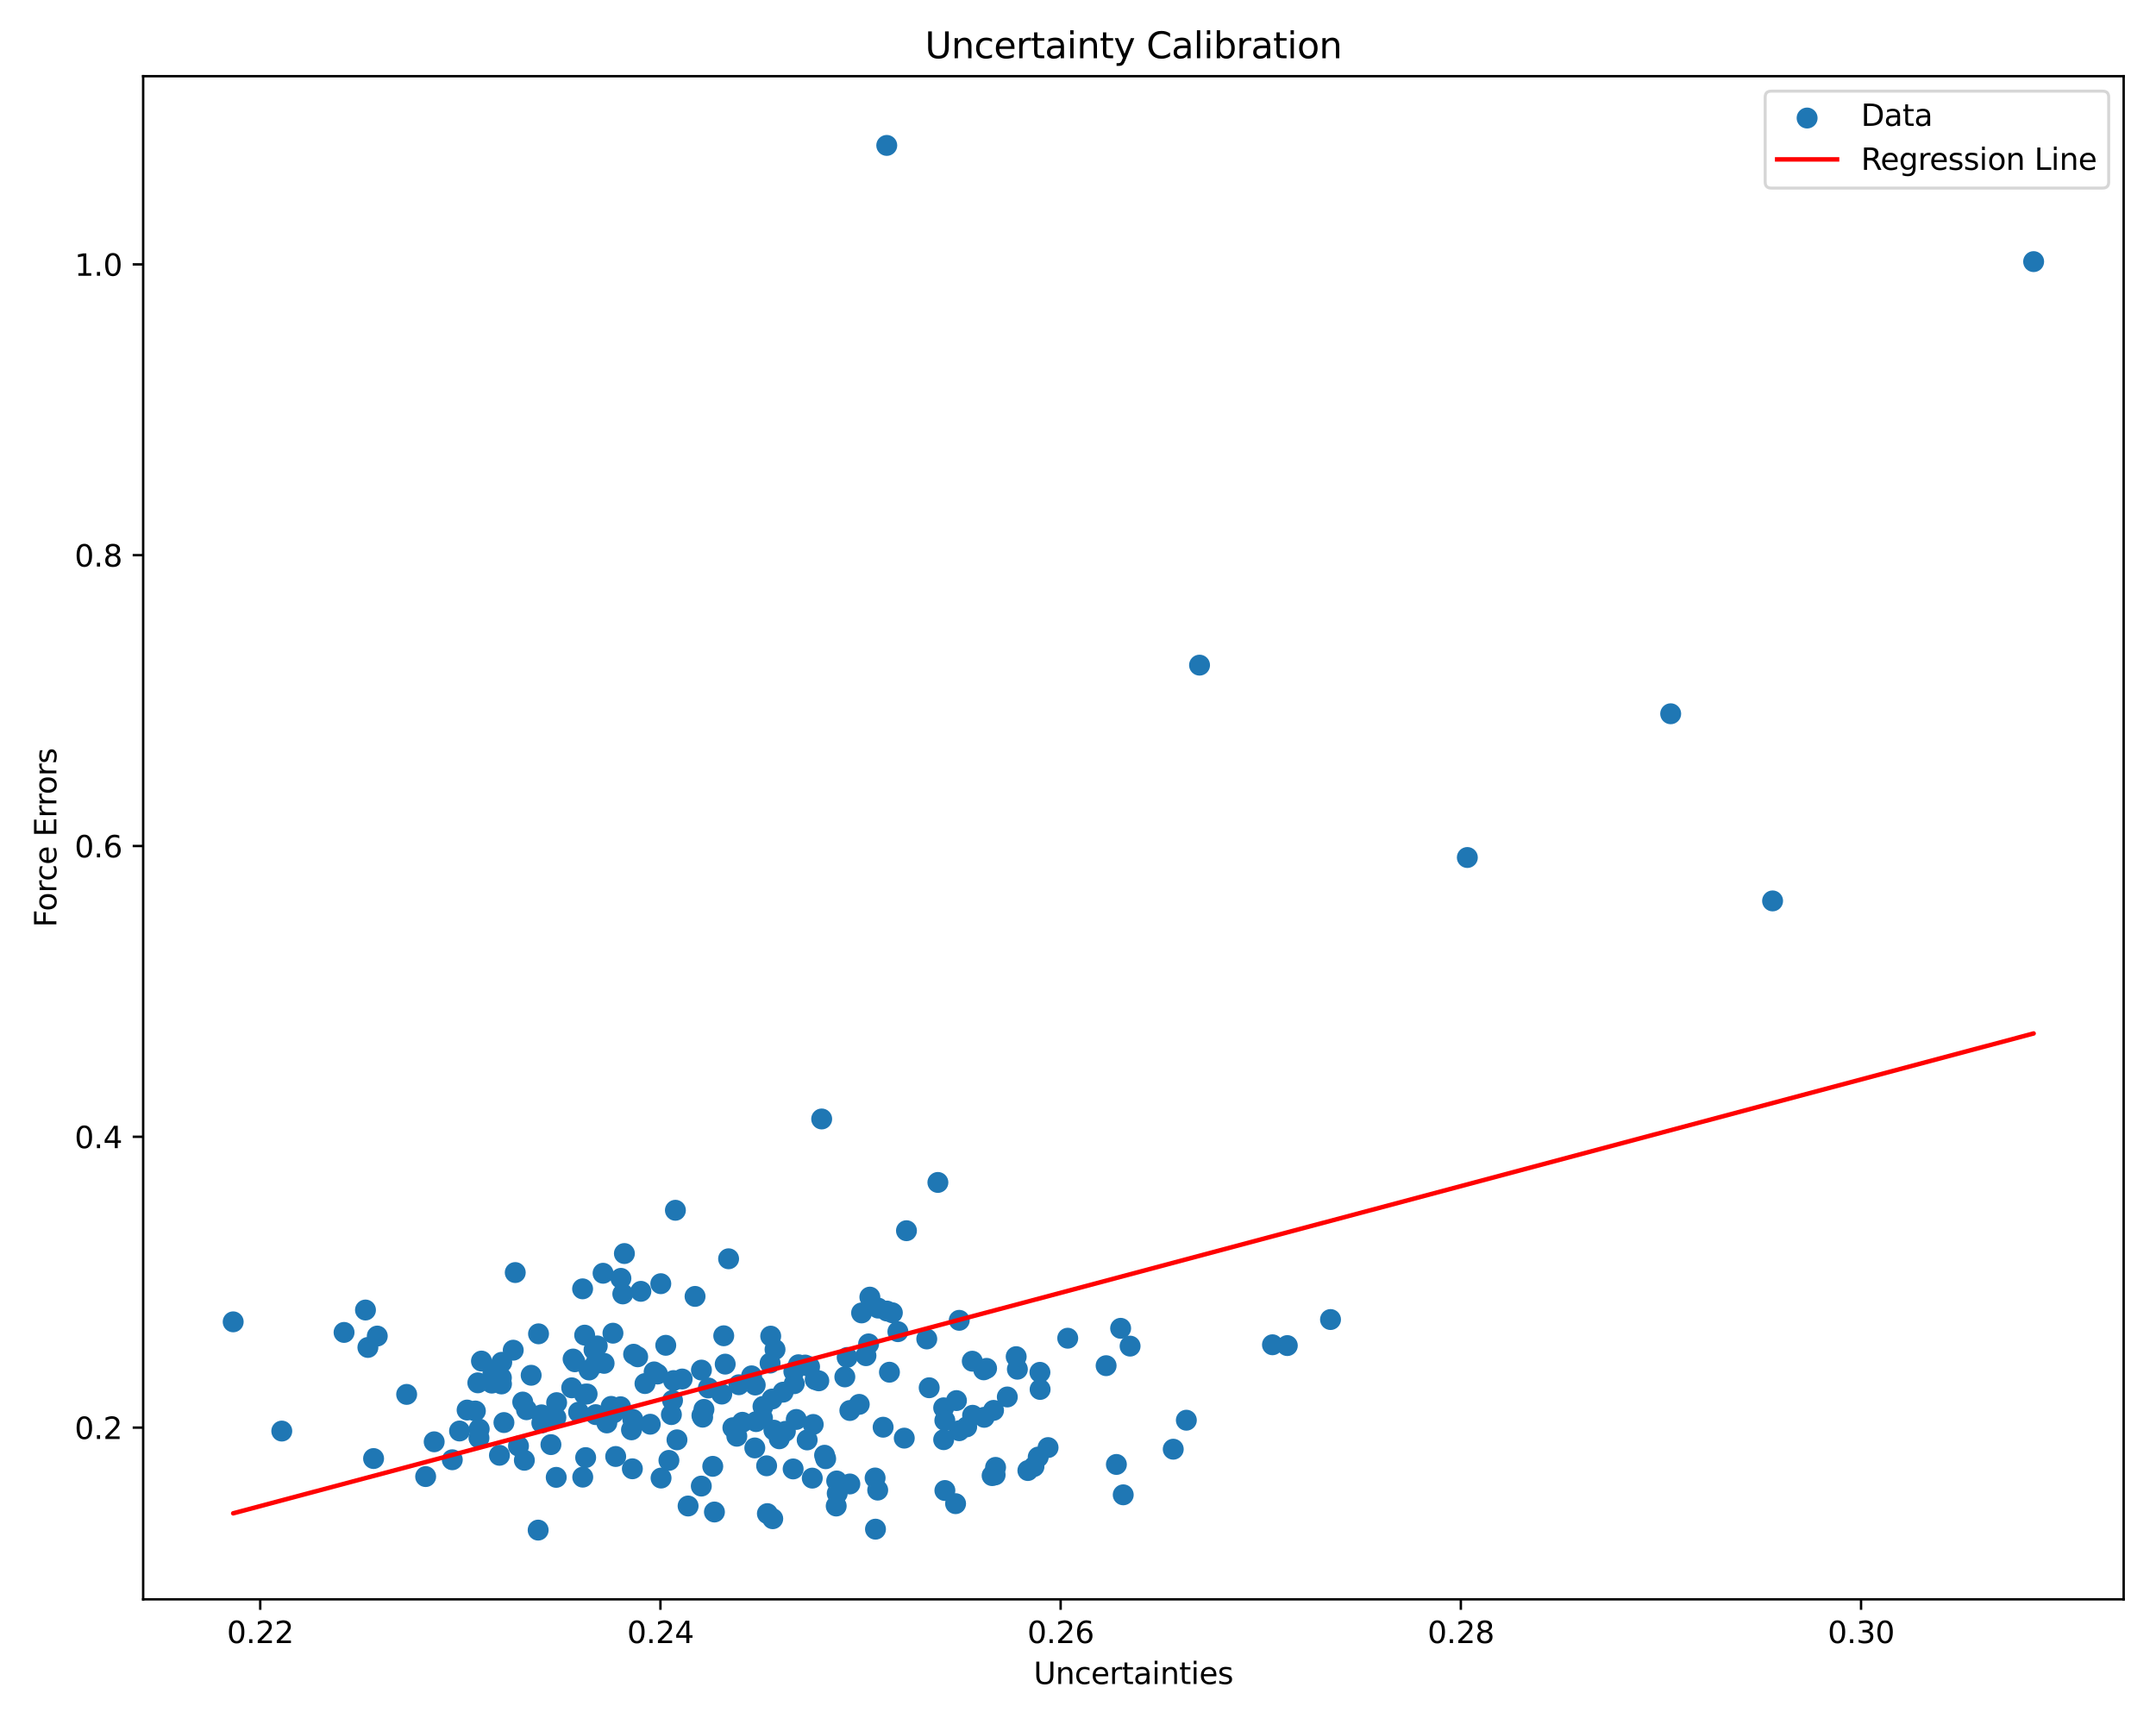 <?xml version="1.0" encoding="utf-8" standalone="no"?>
<!DOCTYPE svg PUBLIC "-//W3C//DTD SVG 1.1//EN"
  "http://www.w3.org/Graphics/SVG/1.1/DTD/svg11.dtd">
<svg xmlns:xlink="http://www.w3.org/1999/xlink" width="720pt" height="576pt" viewBox="0 0 720 576" xmlns="http://www.w3.org/2000/svg" version="1.1">
 <defs>
  <style type="text/css">*{stroke-linejoin: round; stroke-linecap: butt}</style>
 </defs>
 <g id="figure_1">
  <g id="patch_1">
   <path d="M 0 576 
L 720 576 
L 720 0 
L 0 0 
z
" style="fill: #ffffff"/>
  </g>
  <g id="axes_1">
   <g id="patch_2">
    <path d="M 47.81 534.04 
L 709.2 534.04 
L 709.2 25.44 
L 47.81 25.44 
z
" style="fill: #ffffff"/>
   </g>
   <g id="PathCollection_1">
    <defs>
     <path id="m27096e52e7" d="M 0 3 
C 0.796 3 1.559 2.684 2.121 2.121 
C 2.684 1.559 3 0.796 3 0 
C 3 -0.796 2.684 -1.559 2.121 -2.121 
C 1.559 -2.684 0.796 -3 0 -3 
C -0.796 -3 -1.559 -2.684 -2.121 -2.121 
C -2.684 -1.559 -3 -0.796 -3 0 
C -3 0.796 -2.684 1.559 -2.121 2.121 
C -1.559 2.684 -0.796 3 0 3 
z
" style="stroke: #1f77b4"/>
    </defs>
    <g clip-path="url(#p337059f995)">
     <use xlink:href="#m27096e52e7" x="332.33" y="492.494" style="fill: #1f77b4; stroke: #1f77b4"/>
     <use xlink:href="#m27096e52e7" x="124.758" y="487.029" style="fill: #1f77b4; stroke: #1f77b4"/>
     <use xlink:href="#m27096e52e7" x="356.57" y="446.848" style="fill: #1f77b4; stroke: #1f77b4"/>
     <use xlink:href="#m27096e52e7" x="345.299" y="489.697" style="fill: #1f77b4; stroke: #1f77b4"/>
     <use xlink:href="#m27096e52e7" x="207.986" y="432.059" style="fill: #1f77b4; stroke: #1f77b4"/>
     <use xlink:href="#m27096e52e7" x="320.338" y="440.873" style="fill: #1f77b4; stroke: #1f77b4"/>
     <use xlink:href="#m27096e52e7" x="236.565" y="463.463" style="fill: #1f77b4; stroke: #1f77b4"/>
     <use xlink:href="#m27096e52e7" x="490.02" y="286.334" style="fill: #1f77b4; stroke: #1f77b4"/>
     <use xlink:href="#m27096e52e7" x="283.812" y="495.517" style="fill: #1f77b4; stroke: #1f77b4"/>
     <use xlink:href="#m27096e52e7" x="262.279" y="477.943" style="fill: #1f77b4; stroke: #1f77b4"/>
     <use xlink:href="#m27096e52e7" x="196.071" y="465.472" style="fill: #1f77b4; stroke: #1f77b4"/>
     <use xlink:href="#m27096e52e7" x="194.609" y="493.236" style="fill: #1f77b4; stroke: #1f77b4"/>
     <use xlink:href="#m27096e52e7" x="204.698" y="445.169" style="fill: #1f77b4; stroke: #1f77b4"/>
     <use xlink:href="#m27096e52e7" x="234.648" y="473.214" style="fill: #1f77b4; stroke: #1f77b4"/>
     <use xlink:href="#m27096e52e7" x="179.846" y="445.383" style="fill: #1f77b4; stroke: #1f77b4"/>
     <use xlink:href="#m27096e52e7" x="429.901" y="449.307" style="fill: #1f77b4; stroke: #1f77b4"/>
     <use xlink:href="#m27096e52e7" x="198.935" y="472.368" style="fill: #1f77b4; stroke: #1f77b4"/>
     <use xlink:href="#m27096e52e7" x="375.106" y="499.14" style="fill: #1f77b4; stroke: #1f77b4"/>
     <use xlink:href="#m27096e52e7" x="324.696" y="454.523" style="fill: #1f77b4; stroke: #1f77b4"/>
     <use xlink:href="#m27096e52e7" x="315.549" y="497.703" style="fill: #1f77b4; stroke: #1f77b4"/>
     <use xlink:href="#m27096e52e7" x="679.137" y="87.359" style="fill: #1f77b4; stroke: #1f77b4"/>
     <use xlink:href="#m27096e52e7" x="315.143" y="470.087" style="fill: #1f77b4; stroke: #1f77b4"/>
     <use xlink:href="#m27096e52e7" x="211.321" y="473.942" style="fill: #1f77b4; stroke: #1f77b4"/>
     <use xlink:href="#m27096e52e7" x="374.238" y="443.543" style="fill: #1f77b4; stroke: #1f77b4"/>
     <use xlink:href="#m27096e52e7" x="179.719" y="510.922" style="fill: #1f77b4; stroke: #1f77b4"/>
     <use xlink:href="#m27096e52e7" x="201.746" y="455.24" style="fill: #1f77b4; stroke: #1f77b4"/>
     <use xlink:href="#m27096e52e7" x="265.913" y="473.975" style="fill: #1f77b4; stroke: #1f77b4"/>
     <use xlink:href="#m27096e52e7" x="377.397" y="449.485" style="fill: #1f77b4; stroke: #1f77b4"/>
     <use xlink:href="#m27096e52e7" x="158.753" y="471.152" style="fill: #1f77b4; stroke: #1f77b4"/>
     <use xlink:href="#m27096e52e7" x="207.353" y="426.863" style="fill: #1f77b4; stroke: #1f77b4"/>
     <use xlink:href="#m27096e52e7" x="369.39" y="456.019" style="fill: #1f77b4; stroke: #1f77b4"/>
     <use xlink:href="#m27096e52e7" x="257.382" y="446.157" style="fill: #1f77b4; stroke: #1f77b4"/>
     <use xlink:href="#m27096e52e7" x="220.762" y="493.543" style="fill: #1f77b4; stroke: #1f77b4"/>
     <use xlink:href="#m27096e52e7" x="122.86" y="449.928" style="fill: #1f77b4; stroke: #1f77b4"/>
     <use xlink:href="#m27096e52e7" x="257.867" y="467.147" style="fill: #1f77b4; stroke: #1f77b4"/>
     <use xlink:href="#m27096e52e7" x="205.609" y="486.343" style="fill: #1f77b4; stroke: #1f77b4"/>
     <use xlink:href="#m27096e52e7" x="260.24" y="480.431" style="fill: #1f77b4; stroke: #1f77b4"/>
     <use xlink:href="#m27096e52e7" x="234.407" y="472.642" style="fill: #1f77b4; stroke: #1f77b4"/>
     <use xlink:href="#m27096e52e7" x="296.184" y="437.776" style="fill: #1f77b4; stroke: #1f77b4"/>
     <use xlink:href="#m27096e52e7" x="279.252" y="502.88" style="fill: #1f77b4; stroke: #1f77b4"/>
     <use xlink:href="#m27096e52e7" x="269.552" y="480.811" style="fill: #1f77b4; stroke: #1f77b4"/>
     <use xlink:href="#m27096e52e7" x="210.889" y="477.44" style="fill: #1f77b4; stroke: #1f77b4"/>
     <use xlink:href="#m27096e52e7" x="191.385" y="453.798" style="fill: #1f77b4; stroke: #1f77b4"/>
     <use xlink:href="#m27096e52e7" x="223.387" y="487.645" style="fill: #1f77b4; stroke: #1f77b4"/>
     <use xlink:href="#m27096e52e7" x="294.922" y="476.564" style="fill: #1f77b4; stroke: #1f77b4"/>
     <use xlink:href="#m27096e52e7" x="159.952" y="480.163" style="fill: #1f77b4; stroke: #1f77b4"/>
     <use xlink:href="#m27096e52e7" x="246.062" y="479.577" style="fill: #1f77b4; stroke: #1f77b4"/>
     <use xlink:href="#m27096e52e7" x="204.091" y="469.612" style="fill: #1f77b4; stroke: #1f77b4"/>
     <use xlink:href="#m27096e52e7" x="246.745" y="462.386" style="fill: #1f77b4; stroke: #1f77b4"/>
     <use xlink:href="#m27096e52e7" x="122.051" y="437.433" style="fill: #1f77b4; stroke: #1f77b4"/>
     <use xlink:href="#m27096e52e7" x="144.996" y="481.436" style="fill: #1f77b4; stroke: #1f77b4"/>
     <use xlink:href="#m27096e52e7" x="198.917" y="455.302" style="fill: #1f77b4; stroke: #1f77b4"/>
     <use xlink:href="#m27096e52e7" x="257.172" y="455.155" style="fill: #1f77b4; stroke: #1f77b4"/>
     <use xlink:href="#m27096e52e7" x="151.044" y="487.434" style="fill: #1f77b4; stroke: #1f77b4"/>
     <use xlink:href="#m27096e52e7" x="224.934" y="460.987" style="fill: #1f77b4; stroke: #1f77b4"/>
     <use xlink:href="#m27096e52e7" x="94.101" y="477.853" style="fill: #1f77b4; stroke: #1f77b4"/>
     <use xlink:href="#m27096e52e7" x="254.8" y="469.625" style="fill: #1f77b4; stroke: #1f77b4"/>
     <use xlink:href="#m27096e52e7" x="155.99" y="470.832" style="fill: #1f77b4; stroke: #1f77b4"/>
     <use xlink:href="#m27096e52e7" x="258.824" y="450.619" style="fill: #1f77b4; stroke: #1f77b4"/>
     <use xlink:href="#m27096e52e7" x="211.597" y="452.195" style="fill: #1f77b4; stroke: #1f77b4"/>
     <use xlink:href="#m27096e52e7" x="424.944" y="449.037" style="fill: #1f77b4; stroke: #1f77b4"/>
     <use xlink:href="#m27096e52e7" x="347.347" y="463.95" style="fill: #1f77b4; stroke: #1f77b4"/>
     <use xlink:href="#m27096e52e7" x="183.983" y="482.378" style="fill: #1f77b4; stroke: #1f77b4"/>
     <use xlink:href="#m27096e52e7" x="331.314" y="492.728" style="fill: #1f77b4; stroke: #1f77b4"/>
     <use xlink:href="#m27096e52e7" x="172.07" y="424.924" style="fill: #1f77b4; stroke: #1f77b4"/>
     <use xlink:href="#m27096e52e7" x="214.019" y="431.196" style="fill: #1f77b4; stroke: #1f77b4"/>
     <use xlink:href="#m27096e52e7" x="222.332" y="449.214" style="fill: #1f77b4; stroke: #1f77b4"/>
     <use xlink:href="#m27096e52e7" x="194.563" y="430.361" style="fill: #1f77b4; stroke: #1f77b4"/>
     <use xlink:href="#m27096e52e7" x="258.058" y="507.121" style="fill: #1f77b4; stroke: #1f77b4"/>
     <use xlink:href="#m27096e52e7" x="252.21" y="462.482" style="fill: #1f77b4; stroke: #1f77b4"/>
     <use xlink:href="#m27096e52e7" x="290.493" y="433.127" style="fill: #1f77b4; stroke: #1f77b4"/>
     <use xlink:href="#m27096e52e7" x="256.27" y="505.415" style="fill: #1f77b4; stroke: #1f77b4"/>
     <use xlink:href="#m27096e52e7" x="77.873" y="441.382" style="fill: #1f77b4; stroke: #1f77b4"/>
     <use xlink:href="#m27096e52e7" x="219.57" y="458.81" style="fill: #1f77b4; stroke: #1f77b4"/>
     <use xlink:href="#m27096e52e7" x="283.808" y="470.987" style="fill: #1f77b4; stroke: #1f77b4"/>
     <use xlink:href="#m27096e52e7" x="195.253" y="445.824" style="fill: #1f77b4; stroke: #1f77b4"/>
     <use xlink:href="#m27096e52e7" x="282.134" y="459.769" style="fill: #1f77b4; stroke: #1f77b4"/>
     <use xlink:href="#m27096e52e7" x="185.638" y="473.336" style="fill: #1f77b4; stroke: #1f77b4"/>
     <use xlink:href="#m27096e52e7" x="241.04" y="465.502" style="fill: #1f77b4; stroke: #1f77b4"/>
     <use xlink:href="#m27096e52e7" x="275.37" y="485.928" style="fill: #1f77b4; stroke: #1f77b4"/>
     <use xlink:href="#m27096e52e7" x="226.078" y="480.777" style="fill: #1f77b4; stroke: #1f77b4"/>
     <use xlink:href="#m27096e52e7" x="238.586" y="504.878" style="fill: #1f77b4; stroke: #1f77b4"/>
     <use xlink:href="#m27096e52e7" x="319.12" y="502.09" style="fill: #1f77b4; stroke: #1f77b4"/>
     <use xlink:href="#m27096e52e7" x="166.793" y="485.943" style="fill: #1f77b4; stroke: #1f77b4"/>
     <use xlink:href="#m27096e52e7" x="339.753" y="457.203" style="fill: #1f77b4; stroke: #1f77b4"/>
     <use xlink:href="#m27096e52e7" x="320.337" y="477.734" style="fill: #1f77b4; stroke: #1f77b4"/>
     <use xlink:href="#m27096e52e7" x="235.083" y="470.614" style="fill: #1f77b4; stroke: #1f77b4"/>
     <use xlink:href="#m27096e52e7" x="297.031" y="458.2" style="fill: #1f77b4; stroke: #1f77b4"/>
     <use xlink:href="#m27096e52e7" x="142.149" y="493.047" style="fill: #1f77b4; stroke: #1f77b4"/>
     <use xlink:href="#m27096e52e7" x="400.589" y="222.1" style="fill: #1f77b4; stroke: #1f77b4"/>
     <use xlink:href="#m27096e52e7" x="293.111" y="497.567" style="fill: #1f77b4; stroke: #1f77b4"/>
     <use xlink:href="#m27096e52e7" x="225.553" y="404.127" style="fill: #1f77b4; stroke: #1f77b4"/>
     <use xlink:href="#m27096e52e7" x="271.58" y="475.642" style="fill: #1f77b4; stroke: #1f77b4"/>
     <use xlink:href="#m27096e52e7" x="177.381" y="459.221" style="fill: #1f77b4; stroke: #1f77b4"/>
     <use xlink:href="#m27096e52e7" x="250.997" y="459.414" style="fill: #1f77b4; stroke: #1f77b4"/>
     <use xlink:href="#m27096e52e7" x="243.316" y="420.327" style="fill: #1f77b4; stroke: #1f77b4"/>
     <use xlink:href="#m27096e52e7" x="198.379" y="450.73" style="fill: #1f77b4; stroke: #1f77b4"/>
     <use xlink:href="#m27096e52e7" x="207.242" y="469.731" style="fill: #1f77b4; stroke: #1f77b4"/>
     <use xlink:href="#m27096e52e7" x="160.029" y="477.169" style="fill: #1f77b4; stroke: #1f77b4"/>
     <use xlink:href="#m27096e52e7" x="275.735" y="487.089" style="fill: #1f77b4; stroke: #1f77b4"/>
     <use xlink:href="#m27096e52e7" x="299.852" y="444.661" style="fill: #1f77b4; stroke: #1f77b4"/>
     <use xlink:href="#m27096e52e7" x="293.265" y="436.79" style="fill: #1f77b4; stroke: #1f77b4"/>
     <use xlink:href="#m27096e52e7" x="329.473" y="456.916" style="fill: #1f77b4; stroke: #1f77b4"/>
     <use xlink:href="#m27096e52e7" x="175.824" y="470.725" style="fill: #1f77b4; stroke: #1f77b4"/>
     <use xlink:href="#m27096e52e7" x="273.44" y="461.076" style="fill: #1f77b4; stroke: #1f77b4"/>
     <use xlink:href="#m27096e52e7" x="180.943" y="475.136" style="fill: #1f77b4; stroke: #1f77b4"/>
     <use xlink:href="#m27096e52e7" x="212.955" y="453.051" style="fill: #1f77b4; stroke: #1f77b4"/>
     <use xlink:href="#m27096e52e7" x="191.976" y="454.712" style="fill: #1f77b4; stroke: #1f77b4"/>
     <use xlink:href="#m27096e52e7" x="185.891" y="468.364" style="fill: #1f77b4; stroke: #1f77b4"/>
     <use xlink:href="#m27096e52e7" x="125.989" y="446.129" style="fill: #1f77b4; stroke: #1f77b4"/>
     <use xlink:href="#m27096e52e7" x="164.229" y="461.836" style="fill: #1f77b4; stroke: #1f77b4"/>
     <use xlink:href="#m27096e52e7" x="232.115" y="432.887" style="fill: #1f77b4; stroke: #1f77b4"/>
     <use xlink:href="#m27096e52e7" x="220.673" y="428.642" style="fill: #1f77b4; stroke: #1f77b4"/>
     <use xlink:href="#m27096e52e7" x="244.747" y="476.733" style="fill: #1f77b4; stroke: #1f77b4"/>
     <use xlink:href="#m27096e52e7" x="347.284" y="458.24" style="fill: #1f77b4; stroke: #1f77b4"/>
     <use xlink:href="#m27096e52e7" x="180.856" y="472.438" style="fill: #1f77b4; stroke: #1f77b4"/>
     <use xlink:href="#m27096e52e7" x="159.571" y="461.745" style="fill: #1f77b4; stroke: #1f77b4"/>
     <use xlink:href="#m27096e52e7" x="268.869" y="455.801" style="fill: #1f77b4; stroke: #1f77b4"/>
     <use xlink:href="#m27096e52e7" x="252.069" y="483.486" style="fill: #1f77b4; stroke: #1f77b4"/>
     <use xlink:href="#m27096e52e7" x="171.395" y="450.846" style="fill: #1f77b4; stroke: #1f77b4"/>
     <use xlink:href="#m27096e52e7" x="274.4" y="373.64" style="fill: #1f77b4; stroke: #1f77b4"/>
     <use xlink:href="#m27096e52e7" x="204.99" y="471.755" style="fill: #1f77b4; stroke: #1f77b4"/>
     <use xlink:href="#m27096e52e7" x="238.028" y="489.63" style="fill: #1f77b4; stroke: #1f77b4"/>
     <use xlink:href="#m27096e52e7" x="256.016" y="489.451" style="fill: #1f77b4; stroke: #1f77b4"/>
     <use xlink:href="#m27096e52e7" x="282.911" y="453.263" style="fill: #1f77b4; stroke: #1f77b4"/>
     <use xlink:href="#m27096e52e7" x="167.47" y="462.118" style="fill: #1f77b4; stroke: #1f77b4"/>
     <use xlink:href="#m27096e52e7" x="234.202" y="496.225" style="fill: #1f77b4; stroke: #1f77b4"/>
     <use xlink:href="#m27096e52e7" x="167.437" y="460.075" style="fill: #1f77b4; stroke: #1f77b4"/>
     <use xlink:href="#m27096e52e7" x="196.735" y="457.461" style="fill: #1f77b4; stroke: #1f77b4"/>
     <use xlink:href="#m27096e52e7" x="160.786" y="454.478" style="fill: #1f77b4; stroke: #1f77b4"/>
     <use xlink:href="#m27096e52e7" x="298.005" y="438.348" style="fill: #1f77b4; stroke: #1f77b4"/>
     <use xlink:href="#m27096e52e7" x="247.918" y="474.921" style="fill: #1f77b4; stroke: #1f77b4"/>
     <use xlink:href="#m27096e52e7" x="292.246" y="493.52" style="fill: #1f77b4; stroke: #1f77b4"/>
     <use xlink:href="#m27096e52e7" x="266.649" y="455.701" style="fill: #1f77b4; stroke: #1f77b4"/>
     <use xlink:href="#m27096e52e7" x="114.9" y="444.914" style="fill: #1f77b4; stroke: #1f77b4"/>
     <use xlink:href="#m27096e52e7" x="322.828" y="476.44" style="fill: #1f77b4; stroke: #1f77b4"/>
     <use xlink:href="#m27096e52e7" x="302.716" y="410.947" style="fill: #1f77b4; stroke: #1f77b4"/>
     <use xlink:href="#m27096e52e7" x="287.732" y="438.4" style="fill: #1f77b4; stroke: #1f77b4"/>
     <use xlink:href="#m27096e52e7" x="315.531" y="474.31" style="fill: #1f77b4; stroke: #1f77b4"/>
     <use xlink:href="#m27096e52e7" x="241.694" y="446.035" style="fill: #1f77b4; stroke: #1f77b4"/>
     <use xlink:href="#m27096e52e7" x="242.182" y="455.501" style="fill: #1f77b4; stroke: #1f77b4"/>
     <use xlink:href="#m27096e52e7" x="135.805" y="465.608" style="fill: #1f77b4; stroke: #1f77b4"/>
     <use xlink:href="#m27096e52e7" x="350.003" y="483.366" style="fill: #1f77b4; stroke: #1f77b4"/>
     <use xlink:href="#m27096e52e7" x="279.416" y="494.514" style="fill: #1f77b4; stroke: #1f77b4"/>
     <use xlink:href="#m27096e52e7" x="215.392" y="461.988" style="fill: #1f77b4; stroke: #1f77b4"/>
     <use xlink:href="#m27096e52e7" x="339.355" y="453.004" style="fill: #1f77b4; stroke: #1f77b4"/>
     <use xlink:href="#m27096e52e7" x="168.291" y="475.011" style="fill: #1f77b4; stroke: #1f77b4"/>
     <use xlink:href="#m27096e52e7" x="167.56" y="454.887" style="fill: #1f77b4; stroke: #1f77b4"/>
     <use xlink:href="#m27096e52e7" x="258.44" y="477.556" style="fill: #1f77b4; stroke: #1f77b4"/>
     <use xlink:href="#m27096e52e7" x="396.183" y="474.227" style="fill: #1f77b4; stroke: #1f77b4"/>
     <use xlink:href="#m27096e52e7" x="343.261" y="491.034" style="fill: #1f77b4; stroke: #1f77b4"/>
     <use xlink:href="#m27096e52e7" x="271.259" y="493.565" style="fill: #1f77b4; stroke: #1f77b4"/>
     <use xlink:href="#m27096e52e7" x="315.139" y="480.727" style="fill: #1f77b4; stroke: #1f77b4"/>
     <use xlink:href="#m27096e52e7" x="332.473" y="489.98" style="fill: #1f77b4; stroke: #1f77b4"/>
     <use xlink:href="#m27096e52e7" x="217.149" y="475.569" style="fill: #1f77b4; stroke: #1f77b4"/>
     <use xlink:href="#m27096e52e7" x="372.821" y="489" style="fill: #1f77b4; stroke: #1f77b4"/>
     <use xlink:href="#m27096e52e7" x="173.152" y="482.859" style="fill: #1f77b4; stroke: #1f77b4"/>
     <use xlink:href="#m27096e52e7" x="153.465" y="477.829" style="fill: #1f77b4; stroke: #1f77b4"/>
     <use xlink:href="#m27096e52e7" x="174.567" y="468.161" style="fill: #1f77b4; stroke: #1f77b4"/>
     <use xlink:href="#m27096e52e7" x="272.246" y="460.673" style="fill: #1f77b4; stroke: #1f77b4"/>
     <use xlink:href="#m27096e52e7" x="201.396" y="425.157" style="fill: #1f77b4; stroke: #1f77b4"/>
     <use xlink:href="#m27096e52e7" x="328.519" y="457.406" style="fill: #1f77b4; stroke: #1f77b4"/>
     <use xlink:href="#m27096e52e7" x="336.39" y="466.467" style="fill: #1f77b4; stroke: #1f77b4"/>
     <use xlink:href="#m27096e52e7" x="229.792" y="502.876" style="fill: #1f77b4; stroke: #1f77b4"/>
     <use xlink:href="#m27096e52e7" x="292.371" y="510.61" style="fill: #1f77b4; stroke: #1f77b4"/>
     <use xlink:href="#m27096e52e7" x="331.795" y="470.945" style="fill: #1f77b4; stroke: #1f77b4"/>
     <use xlink:href="#m27096e52e7" x="328.673" y="473.263" style="fill: #1f77b4; stroke: #1f77b4"/>
     <use xlink:href="#m27096e52e7" x="261.522" y="464.859" style="fill: #1f77b4; stroke: #1f77b4"/>
     <use xlink:href="#m27096e52e7" x="164.62" y="458.492" style="fill: #1f77b4; stroke: #1f77b4"/>
     <use xlink:href="#m27096e52e7" x="190.921" y="463.409" style="fill: #1f77b4; stroke: #1f77b4"/>
     <use xlink:href="#m27096e52e7" x="290.07" y="448.745" style="fill: #1f77b4; stroke: #1f77b4"/>
     <use xlink:href="#m27096e52e7" x="252.498" y="474.694" style="fill: #1f77b4; stroke: #1f77b4"/>
     <use xlink:href="#m27096e52e7" x="195.581" y="486.708" style="fill: #1f77b4; stroke: #1f77b4"/>
     <use xlink:href="#m27096e52e7" x="218.445" y="458.097" style="fill: #1f77b4; stroke: #1f77b4"/>
     <use xlink:href="#m27096e52e7" x="289.189" y="452.683" style="fill: #1f77b4; stroke: #1f77b4"/>
     <use xlink:href="#m27096e52e7" x="309.498" y="447.098" style="fill: #1f77b4; stroke: #1f77b4"/>
     <use xlink:href="#m27096e52e7" x="227.811" y="460.465" style="fill: #1f77b4; stroke: #1f77b4"/>
     <use xlink:href="#m27096e52e7" x="195.165" y="465.569" style="fill: #1f77b4; stroke: #1f77b4"/>
     <use xlink:href="#m27096e52e7" x="224.592" y="467.618" style="fill: #1f77b4; stroke: #1f77b4"/>
     <use xlink:href="#m27096e52e7" x="444.328" y="440.61" style="fill: #1f77b4; stroke: #1f77b4"/>
     <use xlink:href="#m27096e52e7" x="265.106" y="457.947" style="fill: #1f77b4; stroke: #1f77b4"/>
     <use xlink:href="#m27096e52e7" x="313.209" y="394.834" style="fill: #1f77b4; stroke: #1f77b4"/>
     <use xlink:href="#m27096e52e7" x="324.804" y="472.581" style="fill: #1f77b4; stroke: #1f77b4"/>
     <use xlink:href="#m27096e52e7" x="175.109" y="487.602" style="fill: #1f77b4; stroke: #1f77b4"/>
     <use xlink:href="#m27096e52e7" x="254.634" y="473.518" style="fill: #1f77b4; stroke: #1f77b4"/>
     <use xlink:href="#m27096e52e7" x="310.304" y="463.389" style="fill: #1f77b4; stroke: #1f77b4"/>
     <use xlink:href="#m27096e52e7" x="199.455" y="449.418" style="fill: #1f77b4; stroke: #1f77b4"/>
     <use xlink:href="#m27096e52e7" x="591.959" y="300.826" style="fill: #1f77b4; stroke: #1f77b4"/>
     <use xlink:href="#m27096e52e7" x="224.21" y="472.354" style="fill: #1f77b4; stroke: #1f77b4"/>
     <use xlink:href="#m27096e52e7" x="301.983" y="480.213" style="fill: #1f77b4; stroke: #1f77b4"/>
     <use xlink:href="#m27096e52e7" x="211.179" y="490.448" style="fill: #1f77b4; stroke: #1f77b4"/>
     <use xlink:href="#m27096e52e7" x="270.361" y="456.359" style="fill: #1f77b4; stroke: #1f77b4"/>
     <use xlink:href="#m27096e52e7" x="208.52" y="418.574" style="fill: #1f77b4; stroke: #1f77b4"/>
     <use xlink:href="#m27096e52e7" x="391.808" y="483.907" style="fill: #1f77b4; stroke: #1f77b4"/>
     <use xlink:href="#m27096e52e7" x="185.753" y="493.308" style="fill: #1f77b4; stroke: #1f77b4"/>
     <use xlink:href="#m27096e52e7" x="202.656" y="475.135" style="fill: #1f77b4; stroke: #1f77b4"/>
     <use xlink:href="#m27096e52e7" x="319.413" y="467.673" style="fill: #1f77b4; stroke: #1f77b4"/>
     <use xlink:href="#m27096e52e7" x="286.946" y="468.937" style="fill: #1f77b4; stroke: #1f77b4"/>
     <use xlink:href="#m27096e52e7" x="265.242" y="462.033" style="fill: #1f77b4; stroke: #1f77b4"/>
     <use xlink:href="#m27096e52e7" x="279.594" y="498.66" style="fill: #1f77b4; stroke: #1f77b4"/>
     <use xlink:href="#m27096e52e7" x="193.225" y="471.543" style="fill: #1f77b4; stroke: #1f77b4"/>
     <use xlink:href="#m27096e52e7" x="264.871" y="490.498" style="fill: #1f77b4; stroke: #1f77b4"/>
     <use xlink:href="#m27096e52e7" x="557.929" y="238.335" style="fill: #1f77b4; stroke: #1f77b4"/>
     <use xlink:href="#m27096e52e7" x="346.714" y="486.527" style="fill: #1f77b4; stroke: #1f77b4"/>
     <use xlink:href="#m27096e52e7" x="234.246" y="457.489" style="fill: #1f77b4; stroke: #1f77b4"/>
     <use xlink:href="#m27096e52e7" x="296.134" y="48.558" style="fill: #1f77b4; stroke: #1f77b4"/>
    </g>
   </g>
   <g id="matplotlib.axis_1">
    <g id="xtick_1">
     <g id="line2d_1">
      <defs>
       <path id="mbd9f7f34b8" d="M 0 0 
L 0 3.5 
" style="stroke: #000000; stroke-width: 0.8"/>
      </defs>
      <g>
       <use xlink:href="#mbd9f7f34b8" x="86.905" y="534.04" style="stroke: #000000; stroke-width: 0.8"/>
      </g>
     </g>
     <g id="text_1">
      <!-- 0.22 -->
      <g transform="translate(75.773 548.638) scale(0.1 -0.1)">
       <defs>
        <path id="DejaVuSans-30" d="M 2034 4250 
Q 1547 4250 1301 3770 
Q 1056 3291 1056 2328 
Q 1056 1369 1301 889 
Q 1547 409 2034 409 
Q 2525 409 2770 889 
Q 3016 1369 3016 2328 
Q 3016 3291 2770 3770 
Q 2525 4250 2034 4250 
z
M 2034 4750 
Q 2819 4750 3233 4129 
Q 3647 3509 3647 2328 
Q 3647 1150 3233 529 
Q 2819 -91 2034 -91 
Q 1250 -91 836 529 
Q 422 1150 422 2328 
Q 422 3509 836 4129 
Q 1250 4750 2034 4750 
z
" transform="scale(0.016)"/>
        <path id="DejaVuSans-2e" d="M 684 794 
L 1344 794 
L 1344 0 
L 684 0 
L 684 794 
z
" transform="scale(0.016)"/>
        <path id="DejaVuSans-32" d="M 1228 531 
L 3431 531 
L 3431 0 
L 469 0 
L 469 531 
Q 828 903 1448 1529 
Q 2069 2156 2228 2338 
Q 2531 2678 2651 2914 
Q 2772 3150 2772 3378 
Q 2772 3750 2511 3984 
Q 2250 4219 1831 4219 
Q 1534 4219 1204 4116 
Q 875 4013 500 3803 
L 500 4441 
Q 881 4594 1212 4672 
Q 1544 4750 1819 4750 
Q 2544 4750 2975 4387 
Q 3406 4025 3406 3419 
Q 3406 3131 3298 2873 
Q 3191 2616 2906 2266 
Q 2828 2175 2409 1742 
Q 1991 1309 1228 531 
z
" transform="scale(0.016)"/>
       </defs>
       <use xlink:href="#DejaVuSans-30"/>
       <use xlink:href="#DejaVuSans-2e" x="63.623"/>
       <use xlink:href="#DejaVuSans-32" x="95.41"/>
       <use xlink:href="#DejaVuSans-32" x="159.033"/>
      </g>
     </g>
    </g>
    <g id="xtick_2">
     <g id="line2d_2">
      <g>
       <use xlink:href="#mbd9f7f34b8" x="220.555" y="534.04" style="stroke: #000000; stroke-width: 0.8"/>
      </g>
     </g>
     <g id="text_2">
      <!-- 0.24 -->
      <g transform="translate(209.422 548.638) scale(0.1 -0.1)">
       <defs>
        <path id="DejaVuSans-34" d="M 2419 4116 
L 825 1625 
L 2419 1625 
L 2419 4116 
z
M 2253 4666 
L 3047 4666 
L 3047 1625 
L 3713 1625 
L 3713 1100 
L 3047 1100 
L 3047 0 
L 2419 0 
L 2419 1100 
L 313 1100 
L 313 1709 
L 2253 4666 
z
" transform="scale(0.016)"/>
       </defs>
       <use xlink:href="#DejaVuSans-30"/>
       <use xlink:href="#DejaVuSans-2e" x="63.623"/>
       <use xlink:href="#DejaVuSans-32" x="95.41"/>
       <use xlink:href="#DejaVuSans-34" x="159.033"/>
      </g>
     </g>
    </g>
    <g id="xtick_3">
     <g id="line2d_3">
      <g>
       <use xlink:href="#mbd9f7f34b8" x="354.204" y="534.04" style="stroke: #000000; stroke-width: 0.8"/>
      </g>
     </g>
     <g id="text_3">
      <!-- 0.26 -->
      <g transform="translate(343.071 548.638) scale(0.1 -0.1)">
       <defs>
        <path id="DejaVuSans-36" d="M 2113 2584 
Q 1688 2584 1439 2293 
Q 1191 2003 1191 1497 
Q 1191 994 1439 701 
Q 1688 409 2113 409 
Q 2538 409 2786 701 
Q 3034 994 3034 1497 
Q 3034 2003 2786 2293 
Q 2538 2584 2113 2584 
z
M 3366 4563 
L 3366 3988 
Q 3128 4100 2886 4159 
Q 2644 4219 2406 4219 
Q 1781 4219 1451 3797 
Q 1122 3375 1075 2522 
Q 1259 2794 1537 2939 
Q 1816 3084 2150 3084 
Q 2853 3084 3261 2657 
Q 3669 2231 3669 1497 
Q 3669 778 3244 343 
Q 2819 -91 2113 -91 
Q 1303 -91 875 529 
Q 447 1150 447 2328 
Q 447 3434 972 4092 
Q 1497 4750 2381 4750 
Q 2619 4750 2861 4703 
Q 3103 4656 3366 4563 
z
" transform="scale(0.016)"/>
       </defs>
       <use xlink:href="#DejaVuSans-30"/>
       <use xlink:href="#DejaVuSans-2e" x="63.623"/>
       <use xlink:href="#DejaVuSans-32" x="95.41"/>
       <use xlink:href="#DejaVuSans-36" x="159.033"/>
      </g>
     </g>
    </g>
    <g id="xtick_4">
     <g id="line2d_4">
      <g>
       <use xlink:href="#mbd9f7f34b8" x="487.853" y="534.04" style="stroke: #000000; stroke-width: 0.8"/>
      </g>
     </g>
     <g id="text_4">
      <!-- 0.28 -->
      <g transform="translate(476.72 548.638) scale(0.1 -0.1)">
       <defs>
        <path id="DejaVuSans-38" d="M 2034 2216 
Q 1584 2216 1326 1975 
Q 1069 1734 1069 1313 
Q 1069 891 1326 650 
Q 1584 409 2034 409 
Q 2484 409 2743 651 
Q 3003 894 3003 1313 
Q 3003 1734 2745 1975 
Q 2488 2216 2034 2216 
z
M 1403 2484 
Q 997 2584 770 2862 
Q 544 3141 544 3541 
Q 544 4100 942 4425 
Q 1341 4750 2034 4750 
Q 2731 4750 3128 4425 
Q 3525 4100 3525 3541 
Q 3525 3141 3298 2862 
Q 3072 2584 2669 2484 
Q 3125 2378 3379 2068 
Q 3634 1759 3634 1313 
Q 3634 634 3220 271 
Q 2806 -91 2034 -91 
Q 1263 -91 848 271 
Q 434 634 434 1313 
Q 434 1759 690 2068 
Q 947 2378 1403 2484 
z
M 1172 3481 
Q 1172 3119 1398 2916 
Q 1625 2713 2034 2713 
Q 2441 2713 2670 2916 
Q 2900 3119 2900 3481 
Q 2900 3844 2670 4047 
Q 2441 4250 2034 4250 
Q 1625 4250 1398 4047 
Q 1172 3844 1172 3481 
z
" transform="scale(0.016)"/>
       </defs>
       <use xlink:href="#DejaVuSans-30"/>
       <use xlink:href="#DejaVuSans-2e" x="63.623"/>
       <use xlink:href="#DejaVuSans-32" x="95.41"/>
       <use xlink:href="#DejaVuSans-38" x="159.033"/>
      </g>
     </g>
    </g>
    <g id="xtick_5">
     <g id="line2d_5">
      <g>
       <use xlink:href="#mbd9f7f34b8" x="621.502" y="534.04" style="stroke: #000000; stroke-width: 0.8"/>
      </g>
     </g>
     <g id="text_5">
      <!-- 0.30 -->
      <g transform="translate(610.37 548.638) scale(0.1 -0.1)">
       <defs>
        <path id="DejaVuSans-33" d="M 2597 2516 
Q 3050 2419 3304 2112 
Q 3559 1806 3559 1356 
Q 3559 666 3084 287 
Q 2609 -91 1734 -91 
Q 1441 -91 1130 -33 
Q 819 25 488 141 
L 488 750 
Q 750 597 1062 519 
Q 1375 441 1716 441 
Q 2309 441 2620 675 
Q 2931 909 2931 1356 
Q 2931 1769 2642 2001 
Q 2353 2234 1838 2234 
L 1294 2234 
L 1294 2753 
L 1863 2753 
Q 2328 2753 2575 2939 
Q 2822 3125 2822 3475 
Q 2822 3834 2567 4026 
Q 2313 4219 1838 4219 
Q 1578 4219 1281 4162 
Q 984 4106 628 3988 
L 628 4550 
Q 988 4650 1302 4700 
Q 1616 4750 1894 4750 
Q 2613 4750 3031 4423 
Q 3450 4097 3450 3541 
Q 3450 3153 3228 2886 
Q 3006 2619 2597 2516 
z
" transform="scale(0.016)"/>
       </defs>
       <use xlink:href="#DejaVuSans-30"/>
       <use xlink:href="#DejaVuSans-2e" x="63.623"/>
       <use xlink:href="#DejaVuSans-33" x="95.41"/>
       <use xlink:href="#DejaVuSans-30" x="159.033"/>
      </g>
     </g>
    </g>
    <g id="text_6">
     <!-- Uncertainties -->
     <g transform="translate(345.183 562.317) scale(0.1 -0.1)">
      <defs>
       <path id="DejaVuSans-55" d="M 556 4666 
L 1191 4666 
L 1191 1831 
Q 1191 1081 1462 751 
Q 1734 422 2344 422 
Q 2950 422 3222 751 
Q 3494 1081 3494 1831 
L 3494 4666 
L 4128 4666 
L 4128 1753 
Q 4128 841 3676 375 
Q 3225 -91 2344 -91 
Q 1459 -91 1007 375 
Q 556 841 556 1753 
L 556 4666 
z
" transform="scale(0.016)"/>
       <path id="DejaVuSans-6e" d="M 3513 2113 
L 3513 0 
L 2938 0 
L 2938 2094 
Q 2938 2591 2744 2837 
Q 2550 3084 2163 3084 
Q 1697 3084 1428 2787 
Q 1159 2491 1159 1978 
L 1159 0 
L 581 0 
L 581 3500 
L 1159 3500 
L 1159 2956 
Q 1366 3272 1645 3428 
Q 1925 3584 2291 3584 
Q 2894 3584 3203 3211 
Q 3513 2838 3513 2113 
z
" transform="scale(0.016)"/>
       <path id="DejaVuSans-63" d="M 3122 3366 
L 3122 2828 
Q 2878 2963 2633 3030 
Q 2388 3097 2138 3097 
Q 1578 3097 1268 2742 
Q 959 2388 959 1747 
Q 959 1106 1268 751 
Q 1578 397 2138 397 
Q 2388 397 2633 464 
Q 2878 531 3122 666 
L 3122 134 
Q 2881 22 2623 -34 
Q 2366 -91 2075 -91 
Q 1284 -91 818 406 
Q 353 903 353 1747 
Q 353 2603 823 3093 
Q 1294 3584 2113 3584 
Q 2378 3584 2631 3529 
Q 2884 3475 3122 3366 
z
" transform="scale(0.016)"/>
       <path id="DejaVuSans-65" d="M 3597 1894 
L 3597 1613 
L 953 1613 
Q 991 1019 1311 708 
Q 1631 397 2203 397 
Q 2534 397 2845 478 
Q 3156 559 3463 722 
L 3463 178 
Q 3153 47 2828 -22 
Q 2503 -91 2169 -91 
Q 1331 -91 842 396 
Q 353 884 353 1716 
Q 353 2575 817 3079 
Q 1281 3584 2069 3584 
Q 2775 3584 3186 3129 
Q 3597 2675 3597 1894 
z
M 3022 2063 
Q 3016 2534 2758 2815 
Q 2500 3097 2075 3097 
Q 1594 3097 1305 2825 
Q 1016 2553 972 2059 
L 3022 2063 
z
" transform="scale(0.016)"/>
       <path id="DejaVuSans-72" d="M 2631 2963 
Q 2534 3019 2420 3045 
Q 2306 3072 2169 3072 
Q 1681 3072 1420 2755 
Q 1159 2438 1159 1844 
L 1159 0 
L 581 0 
L 581 3500 
L 1159 3500 
L 1159 2956 
Q 1341 3275 1631 3429 
Q 1922 3584 2338 3584 
Q 2397 3584 2469 3576 
Q 2541 3569 2628 3553 
L 2631 2963 
z
" transform="scale(0.016)"/>
       <path id="DejaVuSans-74" d="M 1172 4494 
L 1172 3500 
L 2356 3500 
L 2356 3053 
L 1172 3053 
L 1172 1153 
Q 1172 725 1289 603 
Q 1406 481 1766 481 
L 2356 481 
L 2356 0 
L 1766 0 
Q 1100 0 847 248 
Q 594 497 594 1153 
L 594 3053 
L 172 3053 
L 172 3500 
L 594 3500 
L 594 4494 
L 1172 4494 
z
" transform="scale(0.016)"/>
       <path id="DejaVuSans-61" d="M 2194 1759 
Q 1497 1759 1228 1600 
Q 959 1441 959 1056 
Q 959 750 1161 570 
Q 1363 391 1709 391 
Q 2188 391 2477 730 
Q 2766 1069 2766 1631 
L 2766 1759 
L 2194 1759 
z
M 3341 1997 
L 3341 0 
L 2766 0 
L 2766 531 
Q 2569 213 2275 61 
Q 1981 -91 1556 -91 
Q 1019 -91 701 211 
Q 384 513 384 1019 
Q 384 1609 779 1909 
Q 1175 2209 1959 2209 
L 2766 2209 
L 2766 2266 
Q 2766 2663 2505 2880 
Q 2244 3097 1772 3097 
Q 1472 3097 1187 3025 
Q 903 2953 641 2809 
L 641 3341 
Q 956 3463 1253 3523 
Q 1550 3584 1831 3584 
Q 2591 3584 2966 3190 
Q 3341 2797 3341 1997 
z
" transform="scale(0.016)"/>
       <path id="DejaVuSans-69" d="M 603 3500 
L 1178 3500 
L 1178 0 
L 603 0 
L 603 3500 
z
M 603 4863 
L 1178 4863 
L 1178 4134 
L 603 4134 
L 603 4863 
z
" transform="scale(0.016)"/>
       <path id="DejaVuSans-73" d="M 2834 3397 
L 2834 2853 
Q 2591 2978 2328 3040 
Q 2066 3103 1784 3103 
Q 1356 3103 1142 2972 
Q 928 2841 928 2578 
Q 928 2378 1081 2264 
Q 1234 2150 1697 2047 
L 1894 2003 
Q 2506 1872 2764 1633 
Q 3022 1394 3022 966 
Q 3022 478 2636 193 
Q 2250 -91 1575 -91 
Q 1294 -91 989 -36 
Q 684 19 347 128 
L 347 722 
Q 666 556 975 473 
Q 1284 391 1588 391 
Q 1994 391 2212 530 
Q 2431 669 2431 922 
Q 2431 1156 2273 1281 
Q 2116 1406 1581 1522 
L 1381 1569 
Q 847 1681 609 1914 
Q 372 2147 372 2553 
Q 372 3047 722 3315 
Q 1072 3584 1716 3584 
Q 2034 3584 2315 3537 
Q 2597 3491 2834 3397 
z
" transform="scale(0.016)"/>
      </defs>
      <use xlink:href="#DejaVuSans-55"/>
      <use xlink:href="#DejaVuSans-6e" x="73.193"/>
      <use xlink:href="#DejaVuSans-63" x="136.572"/>
      <use xlink:href="#DejaVuSans-65" x="191.553"/>
      <use xlink:href="#DejaVuSans-72" x="253.076"/>
      <use xlink:href="#DejaVuSans-74" x="294.189"/>
      <use xlink:href="#DejaVuSans-61" x="333.398"/>
      <use xlink:href="#DejaVuSans-69" x="394.678"/>
      <use xlink:href="#DejaVuSans-6e" x="422.461"/>
      <use xlink:href="#DejaVuSans-74" x="485.84"/>
      <use xlink:href="#DejaVuSans-69" x="525.049"/>
      <use xlink:href="#DejaVuSans-65" x="552.832"/>
      <use xlink:href="#DejaVuSans-73" x="614.355"/>
     </g>
    </g>
   </g>
   <g id="matplotlib.axis_2">
    <g id="ytick_1">
     <g id="line2d_6">
      <defs>
       <path id="m70f85d84f1" d="M 0 0 
L -3.5 0 
" style="stroke: #000000; stroke-width: 0.8"/>
      </defs>
      <g>
       <use xlink:href="#m70f85d84f1" x="47.81" y="476.692" style="stroke: #000000; stroke-width: 0.8"/>
      </g>
     </g>
     <g id="text_7">
      <!-- 0.2 -->
      <g transform="translate(24.907 480.491) scale(0.1 -0.1)">
       <use xlink:href="#DejaVuSans-30"/>
       <use xlink:href="#DejaVuSans-2e" x="63.623"/>
       <use xlink:href="#DejaVuSans-32" x="95.41"/>
      </g>
     </g>
    </g>
    <g id="ytick_2">
     <g id="line2d_7">
      <g>
       <use xlink:href="#m70f85d84f1" x="47.81" y="379.588" style="stroke: #000000; stroke-width: 0.8"/>
      </g>
     </g>
     <g id="text_8">
      <!-- 0.4 -->
      <g transform="translate(24.907 383.387) scale(0.1 -0.1)">
       <use xlink:href="#DejaVuSans-30"/>
       <use xlink:href="#DejaVuSans-2e" x="63.623"/>
       <use xlink:href="#DejaVuSans-34" x="95.41"/>
      </g>
     </g>
    </g>
    <g id="ytick_3">
     <g id="line2d_8">
      <g>
       <use xlink:href="#m70f85d84f1" x="47.81" y="282.484" style="stroke: #000000; stroke-width: 0.8"/>
      </g>
     </g>
     <g id="text_9">
      <!-- 0.6 -->
      <g transform="translate(24.907 286.284) scale(0.1 -0.1)">
       <use xlink:href="#DejaVuSans-30"/>
       <use xlink:href="#DejaVuSans-2e" x="63.623"/>
       <use xlink:href="#DejaVuSans-36" x="95.41"/>
      </g>
     </g>
    </g>
    <g id="ytick_4">
     <g id="line2d_9">
      <g>
       <use xlink:href="#m70f85d84f1" x="47.81" y="185.381" style="stroke: #000000; stroke-width: 0.8"/>
      </g>
     </g>
     <g id="text_10">
      <!-- 0.8 -->
      <g transform="translate(24.907 189.18) scale(0.1 -0.1)">
       <use xlink:href="#DejaVuSans-30"/>
       <use xlink:href="#DejaVuSans-2e" x="63.623"/>
       <use xlink:href="#DejaVuSans-38" x="95.41"/>
      </g>
     </g>
    </g>
    <g id="ytick_5">
     <g id="line2d_10">
      <g>
       <use xlink:href="#m70f85d84f1" x="47.81" y="88.277" style="stroke: #000000; stroke-width: 0.8"/>
      </g>
     </g>
     <g id="text_11">
      <!-- 1.0 -->
      <g transform="translate(24.907 92.076) scale(0.1 -0.1)">
       <defs>
        <path id="DejaVuSans-31" d="M 794 531 
L 1825 531 
L 1825 4091 
L 703 3866 
L 703 4441 
L 1819 4666 
L 2450 4666 
L 2450 531 
L 3481 531 
L 3481 0 
L 794 0 
L 794 531 
z
" transform="scale(0.016)"/>
       </defs>
       <use xlink:href="#DejaVuSans-31"/>
       <use xlink:href="#DejaVuSans-2e" x="63.623"/>
       <use xlink:href="#DejaVuSans-30" x="95.41"/>
      </g>
     </g>
    </g>
    <g id="text_12">
     <!-- Force Errors -->
     <g transform="translate(18.827 309.642) rotate(-90) scale(0.1 -0.1)">
      <defs>
       <path id="DejaVuSans-46" d="M 628 4666 
L 3309 4666 
L 3309 4134 
L 1259 4134 
L 1259 2759 
L 3109 2759 
L 3109 2228 
L 1259 2228 
L 1259 0 
L 628 0 
L 628 4666 
z
" transform="scale(0.016)"/>
       <path id="DejaVuSans-6f" d="M 1959 3097 
Q 1497 3097 1228 2736 
Q 959 2375 959 1747 
Q 959 1119 1226 758 
Q 1494 397 1959 397 
Q 2419 397 2687 759 
Q 2956 1122 2956 1747 
Q 2956 2369 2687 2733 
Q 2419 3097 1959 3097 
z
M 1959 3584 
Q 2709 3584 3137 3096 
Q 3566 2609 3566 1747 
Q 3566 888 3137 398 
Q 2709 -91 1959 -91 
Q 1206 -91 779 398 
Q 353 888 353 1747 
Q 353 2609 779 3096 
Q 1206 3584 1959 3584 
z
" transform="scale(0.016)"/>
       <path id="DejaVuSans-20" transform="scale(0.016)"/>
       <path id="DejaVuSans-45" d="M 628 4666 
L 3578 4666 
L 3578 4134 
L 1259 4134 
L 1259 2753 
L 3481 2753 
L 3481 2222 
L 1259 2222 
L 1259 531 
L 3634 531 
L 3634 0 
L 628 0 
L 628 4666 
z
" transform="scale(0.016)"/>
      </defs>
      <use xlink:href="#DejaVuSans-46"/>
      <use xlink:href="#DejaVuSans-6f" x="53.895"/>
      <use xlink:href="#DejaVuSans-72" x="115.076"/>
      <use xlink:href="#DejaVuSans-63" x="153.939"/>
      <use xlink:href="#DejaVuSans-65" x="208.92"/>
      <use xlink:href="#DejaVuSans-20" x="270.443"/>
      <use xlink:href="#DejaVuSans-45" x="302.23"/>
      <use xlink:href="#DejaVuSans-72" x="365.414"/>
      <use xlink:href="#DejaVuSans-72" x="404.777"/>
      <use xlink:href="#DejaVuSans-6f" x="443.641"/>
      <use xlink:href="#DejaVuSans-72" x="504.822"/>
      <use xlink:href="#DejaVuSans-73" x="545.936"/>
     </g>
    </g>
   </g>
   <g id="line2d_11">
    <path d="M 332.33 437.506 
L 77.873 505.317 
L 679.137 345.084 
L 296.134 447.152 
" clip-path="url(#p337059f995)" style="fill: none; stroke: #ff0000; stroke-width: 1.5; stroke-linecap: square"/>
   </g>
   <g id="patch_3">
    <path d="M 47.81 534.04 
L 47.81 25.44 
" style="fill: none; stroke: #000000; stroke-width: 0.8; stroke-linejoin: miter; stroke-linecap: square"/>
   </g>
   <g id="patch_4">
    <path d="M 709.2 534.04 
L 709.2 25.44 
" style="fill: none; stroke: #000000; stroke-width: 0.8; stroke-linejoin: miter; stroke-linecap: square"/>
   </g>
   <g id="patch_5">
    <path d="M 47.81 534.04 
L 709.2 534.04 
" style="fill: none; stroke: #000000; stroke-width: 0.8; stroke-linejoin: miter; stroke-linecap: square"/>
   </g>
   <g id="patch_6">
    <path d="M 47.81 25.44 
L 709.2 25.44 
" style="fill: none; stroke: #000000; stroke-width: 0.8; stroke-linejoin: miter; stroke-linecap: square"/>
   </g>
   <g id="text_13">
    <!-- Uncertainty Calibration -->
    <g transform="translate(308.899 19.44) scale(0.12 -0.12)">
     <defs>
      <path id="DejaVuSans-79" d="M 2059 -325 
Q 1816 -950 1584 -1140 
Q 1353 -1331 966 -1331 
L 506 -1331 
L 506 -850 
L 844 -850 
Q 1081 -850 1212 -737 
Q 1344 -625 1503 -206 
L 1606 56 
L 191 3500 
L 800 3500 
L 1894 763 
L 2988 3500 
L 3597 3500 
L 2059 -325 
z
" transform="scale(0.016)"/>
      <path id="DejaVuSans-43" d="M 4122 4306 
L 4122 3641 
Q 3803 3938 3442 4084 
Q 3081 4231 2675 4231 
Q 1875 4231 1450 3742 
Q 1025 3253 1025 2328 
Q 1025 1406 1450 917 
Q 1875 428 2675 428 
Q 3081 428 3442 575 
Q 3803 722 4122 1019 
L 4122 359 
Q 3791 134 3420 21 
Q 3050 -91 2638 -91 
Q 1578 -91 968 557 
Q 359 1206 359 2328 
Q 359 3453 968 4101 
Q 1578 4750 2638 4750 
Q 3056 4750 3426 4639 
Q 3797 4528 4122 4306 
z
" transform="scale(0.016)"/>
      <path id="DejaVuSans-6c" d="M 603 4863 
L 1178 4863 
L 1178 0 
L 603 0 
L 603 4863 
z
" transform="scale(0.016)"/>
      <path id="DejaVuSans-62" d="M 3116 1747 
Q 3116 2381 2855 2742 
Q 2594 3103 2138 3103 
Q 1681 3103 1420 2742 
Q 1159 2381 1159 1747 
Q 1159 1113 1420 752 
Q 1681 391 2138 391 
Q 2594 391 2855 752 
Q 3116 1113 3116 1747 
z
M 1159 2969 
Q 1341 3281 1617 3432 
Q 1894 3584 2278 3584 
Q 2916 3584 3314 3078 
Q 3713 2572 3713 1747 
Q 3713 922 3314 415 
Q 2916 -91 2278 -91 
Q 1894 -91 1617 61 
Q 1341 213 1159 525 
L 1159 0 
L 581 0 
L 581 4863 
L 1159 4863 
L 1159 2969 
z
" transform="scale(0.016)"/>
     </defs>
     <use xlink:href="#DejaVuSans-55"/>
     <use xlink:href="#DejaVuSans-6e" x="73.193"/>
     <use xlink:href="#DejaVuSans-63" x="136.572"/>
     <use xlink:href="#DejaVuSans-65" x="191.553"/>
     <use xlink:href="#DejaVuSans-72" x="253.076"/>
     <use xlink:href="#DejaVuSans-74" x="294.189"/>
     <use xlink:href="#DejaVuSans-61" x="333.398"/>
     <use xlink:href="#DejaVuSans-69" x="394.678"/>
     <use xlink:href="#DejaVuSans-6e" x="422.461"/>
     <use xlink:href="#DejaVuSans-74" x="485.84"/>
     <use xlink:href="#DejaVuSans-79" x="525.049"/>
     <use xlink:href="#DejaVuSans-20" x="584.229"/>
     <use xlink:href="#DejaVuSans-43" x="616.016"/>
     <use xlink:href="#DejaVuSans-61" x="685.84"/>
     <use xlink:href="#DejaVuSans-6c" x="747.119"/>
     <use xlink:href="#DejaVuSans-69" x="774.902"/>
     <use xlink:href="#DejaVuSans-62" x="802.686"/>
     <use xlink:href="#DejaVuSans-72" x="866.162"/>
     <use xlink:href="#DejaVuSans-61" x="907.275"/>
     <use xlink:href="#DejaVuSans-74" x="968.555"/>
     <use xlink:href="#DejaVuSans-69" x="1007.764"/>
     <use xlink:href="#DejaVuSans-6f" x="1035.547"/>
     <use xlink:href="#DejaVuSans-6e" x="1096.729"/>
    </g>
   </g>
   <g id="legend_1">
    <g id="patch_7">
     <path d="M 591.489 62.796 
L 702.2 62.796 
Q 704.2 62.796 704.2 60.796 
L 704.2 32.44 
Q 704.2 30.44 702.2 30.44 
L 591.489 30.44 
Q 589.489 30.44 589.489 32.44 
L 589.489 60.796 
Q 589.489 62.796 591.489 62.796 
z
" style="fill: #ffffff; opacity: 0.8; stroke: #cccccc; stroke-linejoin: miter"/>
    </g>
    <g id="PathCollection_2">
     <g>
      <use xlink:href="#m27096e52e7" x="603.489" y="39.413" style="fill: #1f77b4; stroke: #1f77b4"/>
     </g>
    </g>
    <g id="text_14">
     <!-- Data -->
     <g transform="translate(621.489 42.038) scale(0.1 -0.1)">
      <defs>
       <path id="DejaVuSans-44" d="M 1259 4147 
L 1259 519 
L 2022 519 
Q 2988 519 3436 956 
Q 3884 1394 3884 2338 
Q 3884 3275 3436 3711 
Q 2988 4147 2022 4147 
L 1259 4147 
z
M 628 4666 
L 1925 4666 
Q 3281 4666 3915 4102 
Q 4550 3538 4550 2338 
Q 4550 1131 3912 565 
Q 3275 0 1925 0 
L 628 0 
L 628 4666 
z
" transform="scale(0.016)"/>
      </defs>
      <use xlink:href="#DejaVuSans-44"/>
      <use xlink:href="#DejaVuSans-61" x="77.002"/>
      <use xlink:href="#DejaVuSans-74" x="138.281"/>
      <use xlink:href="#DejaVuSans-61" x="177.49"/>
     </g>
    </g>
    <g id="line2d_12">
     <path d="M 593.489 53.217 
L 603.489 53.217 
L 613.489 53.217 
" style="fill: none; stroke: #ff0000; stroke-width: 1.5; stroke-linecap: square"/>
    </g>
    <g id="text_15">
     <!-- Regression Line -->
     <g transform="translate(621.489 56.717) scale(0.1 -0.1)">
      <defs>
       <path id="DejaVuSans-52" d="M 2841 2188 
Q 3044 2119 3236 1894 
Q 3428 1669 3622 1275 
L 4263 0 
L 3584 0 
L 2988 1197 
Q 2756 1666 2539 1819 
Q 2322 1972 1947 1972 
L 1259 1972 
L 1259 0 
L 628 0 
L 628 4666 
L 2053 4666 
Q 2853 4666 3247 4331 
Q 3641 3997 3641 3322 
Q 3641 2881 3436 2590 
Q 3231 2300 2841 2188 
z
M 1259 4147 
L 1259 2491 
L 2053 2491 
Q 2509 2491 2742 2702 
Q 2975 2913 2975 3322 
Q 2975 3731 2742 3939 
Q 2509 4147 2053 4147 
L 1259 4147 
z
" transform="scale(0.016)"/>
       <path id="DejaVuSans-67" d="M 2906 1791 
Q 2906 2416 2648 2759 
Q 2391 3103 1925 3103 
Q 1463 3103 1205 2759 
Q 947 2416 947 1791 
Q 947 1169 1205 825 
Q 1463 481 1925 481 
Q 2391 481 2648 825 
Q 2906 1169 2906 1791 
z
M 3481 434 
Q 3481 -459 3084 -895 
Q 2688 -1331 1869 -1331 
Q 1566 -1331 1297 -1286 
Q 1028 -1241 775 -1147 
L 775 -588 
Q 1028 -725 1275 -790 
Q 1522 -856 1778 -856 
Q 2344 -856 2625 -561 
Q 2906 -266 2906 331 
L 2906 616 
Q 2728 306 2450 153 
Q 2172 0 1784 0 
Q 1141 0 747 490 
Q 353 981 353 1791 
Q 353 2603 747 3093 
Q 1141 3584 1784 3584 
Q 2172 3584 2450 3431 
Q 2728 3278 2906 2969 
L 2906 3500 
L 3481 3500 
L 3481 434 
z
" transform="scale(0.016)"/>
       <path id="DejaVuSans-4c" d="M 628 4666 
L 1259 4666 
L 1259 531 
L 3531 531 
L 3531 0 
L 628 0 
L 628 4666 
z
" transform="scale(0.016)"/>
      </defs>
      <use xlink:href="#DejaVuSans-52"/>
      <use xlink:href="#DejaVuSans-65" x="64.982"/>
      <use xlink:href="#DejaVuSans-67" x="126.506"/>
      <use xlink:href="#DejaVuSans-72" x="189.982"/>
      <use xlink:href="#DejaVuSans-65" x="228.846"/>
      <use xlink:href="#DejaVuSans-73" x="290.369"/>
      <use xlink:href="#DejaVuSans-73" x="342.469"/>
      <use xlink:href="#DejaVuSans-69" x="394.568"/>
      <use xlink:href="#DejaVuSans-6f" x="422.352"/>
      <use xlink:href="#DejaVuSans-6e" x="483.533"/>
      <use xlink:href="#DejaVuSans-20" x="546.912"/>
      <use xlink:href="#DejaVuSans-4c" x="578.699"/>
      <use xlink:href="#DejaVuSans-69" x="634.412"/>
      <use xlink:href="#DejaVuSans-6e" x="662.195"/>
      <use xlink:href="#DejaVuSans-65" x="725.574"/>
     </g>
    </g>
   </g>
  </g>
 </g>
 <defs>
  <clipPath id="p337059f995">
   <rect x="47.81" y="25.44" width="661.39" height="508.6"/>
  </clipPath>
 </defs>
</svg>

